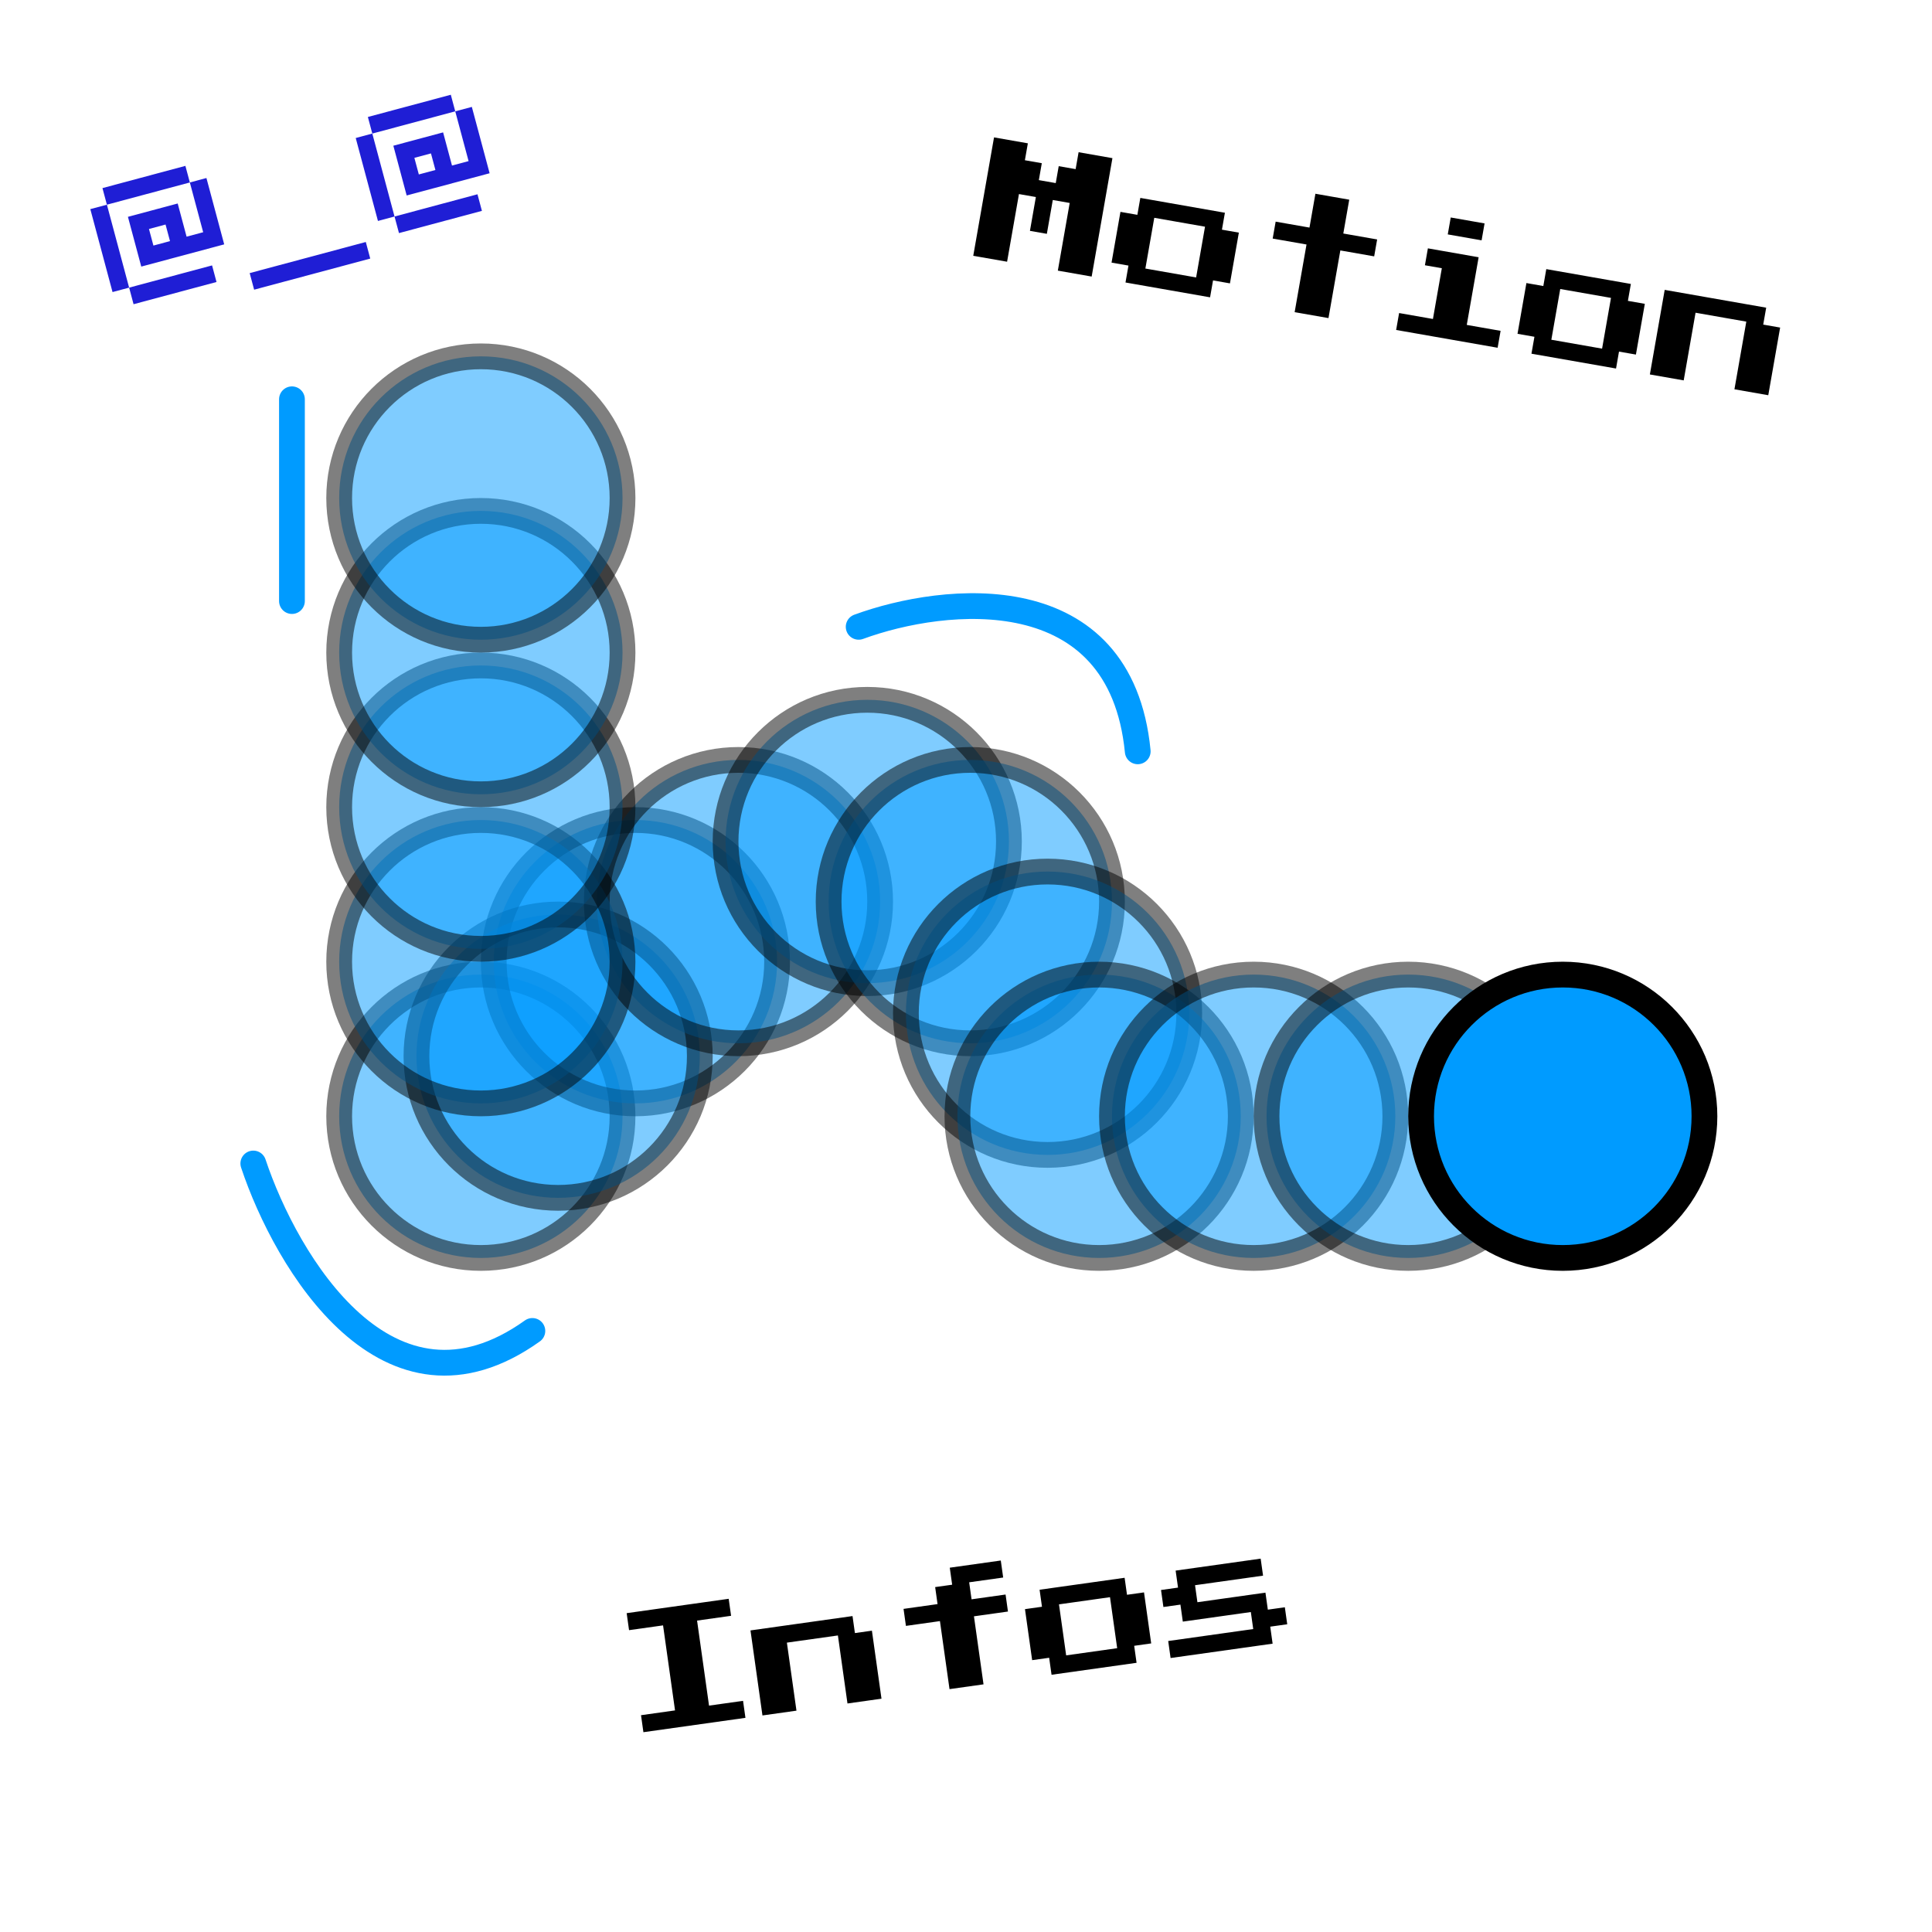 <svg width="225" height="225" viewBox="0 0 225 225" fill="none" xmlns="http://www.w3.org/2000/svg">
<circle opacity="0.5" cx="56" cy="130" r="16.5" fill="#009BFF" stroke="black" stroke-width="3"/>
<circle opacity="0.5" cx="74" cy="112" r="16.5" fill="#009BFF" stroke="black" stroke-width="3"/>
<circle opacity="0.5" cx="65" cy="123" r="16.5" fill="#009BFF" stroke="black" stroke-width="3"/>
<circle opacity="0.5" cx="86" cy="105" r="16.5" fill="#009BFF" stroke="black" stroke-width="3"/>
<circle opacity="0.5" cx="101" cy="98" r="16.5" fill="#009BFF" stroke="black" stroke-width="3"/>
<circle opacity="0.5" cx="113" cy="105" r="16.5" fill="#009BFF" stroke="black" stroke-width="3"/>
<circle opacity="0.5" cx="122" cy="118" r="16.5" fill="#009BFF" stroke="black" stroke-width="3"/>
<circle opacity="0.5" cx="128" cy="130" r="16.5" fill="#009BFF" stroke="black" stroke-width="3"/>
<circle opacity="0.5" cx="146" cy="130" r="16.5" fill="#009BFF" stroke="black" stroke-width="3"/>
<circle opacity="0.5" cx="164" cy="130" r="16.5" fill="#009BFF" stroke="black" stroke-width="3"/>
<circle cx="182" cy="130" r="16.5" fill="#009BFF" stroke="black" stroke-width="3"/>
<circle opacity="0.5" cx="56" cy="112" r="16.5" fill="#009BFF" stroke="black" stroke-width="3"/>
<circle opacity="0.5" cx="56" cy="94" r="16.5" fill="#009BFF" stroke="black" stroke-width="3"/>
<circle opacity="0.5" cx="56" cy="76" r="16.5" fill="#009BFF" stroke="black" stroke-width="3"/>
<path d="M74.931 201.731L74.653 199.751L78.614 199.193L77.22 189.291L73.259 189.848L72.981 187.868L84.863 186.196L85.142 188.176L81.181 188.734L82.574 198.636L86.535 198.079L86.814 200.059L74.931 201.731ZM88.795 199.781L87.401 189.878L99.284 188.206L99.563 190.187L101.543 189.908L102.658 197.83L98.697 198.387L97.582 190.465L91.641 191.301L92.756 199.223L88.795 199.781ZM110.58 196.715L109.465 188.793L105.504 189.351L105.226 187.37L109.187 186.813L108.908 184.832L110.888 184.554L110.61 182.573L116.551 181.737L116.83 183.718L112.869 184.275L113.148 186.256L117.109 185.698L117.387 187.679L113.426 188.236L114.541 196.158L110.58 196.715ZM122.463 195.043L122.184 193.063L120.204 193.341L119.368 187.4L121.348 187.121L121.07 185.141L130.972 183.748L131.251 185.728L133.231 185.449L134.067 191.391L132.087 191.67L132.365 193.65L122.463 195.043ZM124.165 192.784L130.106 191.948L129.27 186.007L123.329 186.843L124.165 192.784ZM136.326 193.093L136.048 191.112L145.95 189.719L145.672 187.738L137.75 188.853L137.471 186.873L135.49 187.151L135.212 185.171L137.192 184.892L136.914 182.912L146.816 181.518L147.095 183.499L139.173 184.613L139.451 186.594L147.373 185.479L147.652 187.46L149.632 187.181L149.911 189.162L147.931 189.44L148.209 191.421L136.326 193.093Z" fill="black"/>
<path d="M113.345 29.79L115.764 16L119.704 16.691L119.358 18.661L121.328 19.006L120.983 20.976L122.952 21.322L123.298 19.352L125.268 19.697L125.613 17.727L129.553 18.418L127.135 32.208L123.195 31.517L124.577 23.637L122.607 23.292L121.916 27.232L119.946 26.886L120.637 22.946L118.667 22.601L117.285 30.48L113.345 29.79ZM131.075 32.899L131.42 30.929L129.45 30.584L130.487 24.674L132.457 25.019L132.802 23.049L142.652 24.777L142.306 26.747L144.276 27.092L143.24 33.002L141.27 32.656L140.924 34.626L131.075 32.899ZM133.39 31.274L139.3 32.311L140.336 26.401L134.427 25.365L133.39 31.274ZM150.774 36.354L152.156 28.474L148.216 27.783L148.562 25.813L152.501 26.504L153.192 22.564L157.132 23.255L156.441 27.195L160.381 27.886L160.036 29.856L156.096 29.165L154.714 37.045L150.774 36.354ZM168.606 27.298L168.952 25.328L172.892 26.019L172.546 27.989L168.606 27.298ZM162.594 38.427L162.939 36.457L166.879 37.148L167.915 31.238L165.946 30.892L166.291 28.922L172.201 29.959L170.819 37.839L174.759 38.53L174.413 40.499L162.594 38.427ZM178.353 41.191L178.699 39.221L176.729 38.875L177.765 32.965L179.735 33.311L180.081 31.341L189.93 33.068L189.585 35.038L191.555 35.384L190.518 41.293L188.548 40.948L188.203 42.918L178.353 41.191ZM180.669 39.566L186.578 40.602L187.615 34.693L181.705 33.656L180.669 39.566ZM192.143 43.609L193.87 33.759L205.69 35.832L205.344 37.802L207.314 38.148L205.932 46.027L201.992 45.336L203.374 37.456L197.464 36.42L196.083 44.3L192.143 43.609Z" fill="black"/>
<path d="M21.591 19.317L22.109 21.249L12.45 23.838L11.932 21.906L21.591 19.317ZM10.518 24.355L12.45 23.838L15.038 33.497L13.106 34.014L10.518 24.355ZM24.041 20.732L26.111 28.459L16.452 31.047L14.899 25.252L20.695 23.699L21.73 27.563L23.662 27.045L22.109 21.249L24.041 20.732ZM19.28 26.148L17.349 26.666L17.866 28.598L19.798 28.08L19.28 26.148ZM15.555 35.429L15.038 33.497L24.697 30.909L25.215 32.84L15.555 35.429ZM29.596 33.737L29.078 31.805L42.601 28.182L43.119 30.114L29.596 33.737ZM52.501 11.035L53.018 12.967L43.359 15.555L42.842 13.623L52.501 11.035ZM41.427 16.073L43.359 15.555L45.947 25.215L44.016 25.732L41.427 16.073ZM54.95 12.45L57.021 20.177L47.361 22.765L45.809 16.97L51.604 15.417L52.639 19.28L54.571 18.763L53.018 12.967L54.95 12.45ZM50.19 17.866L48.258 18.384L48.776 20.316L50.708 19.798L50.19 17.866ZM46.465 27.146L45.947 25.215L55.607 22.626L56.124 24.558L46.465 27.146Z" fill="#1F1ED5"/>
<circle opacity="0.5" cx="56" cy="58" r="16.5" fill="#009BFF" stroke="black" stroke-width="3"/>
<path d="M29.5 135.5C33.333 147 45.2 167 62 155M100 73C110 69.334 130.5 67.1 132.5 87.5M34 46.5C34 71.7 34 60 34 70" stroke="#009BFF" stroke-width="3" stroke-linecap="round" stroke-linejoin="round"/>
</svg>
